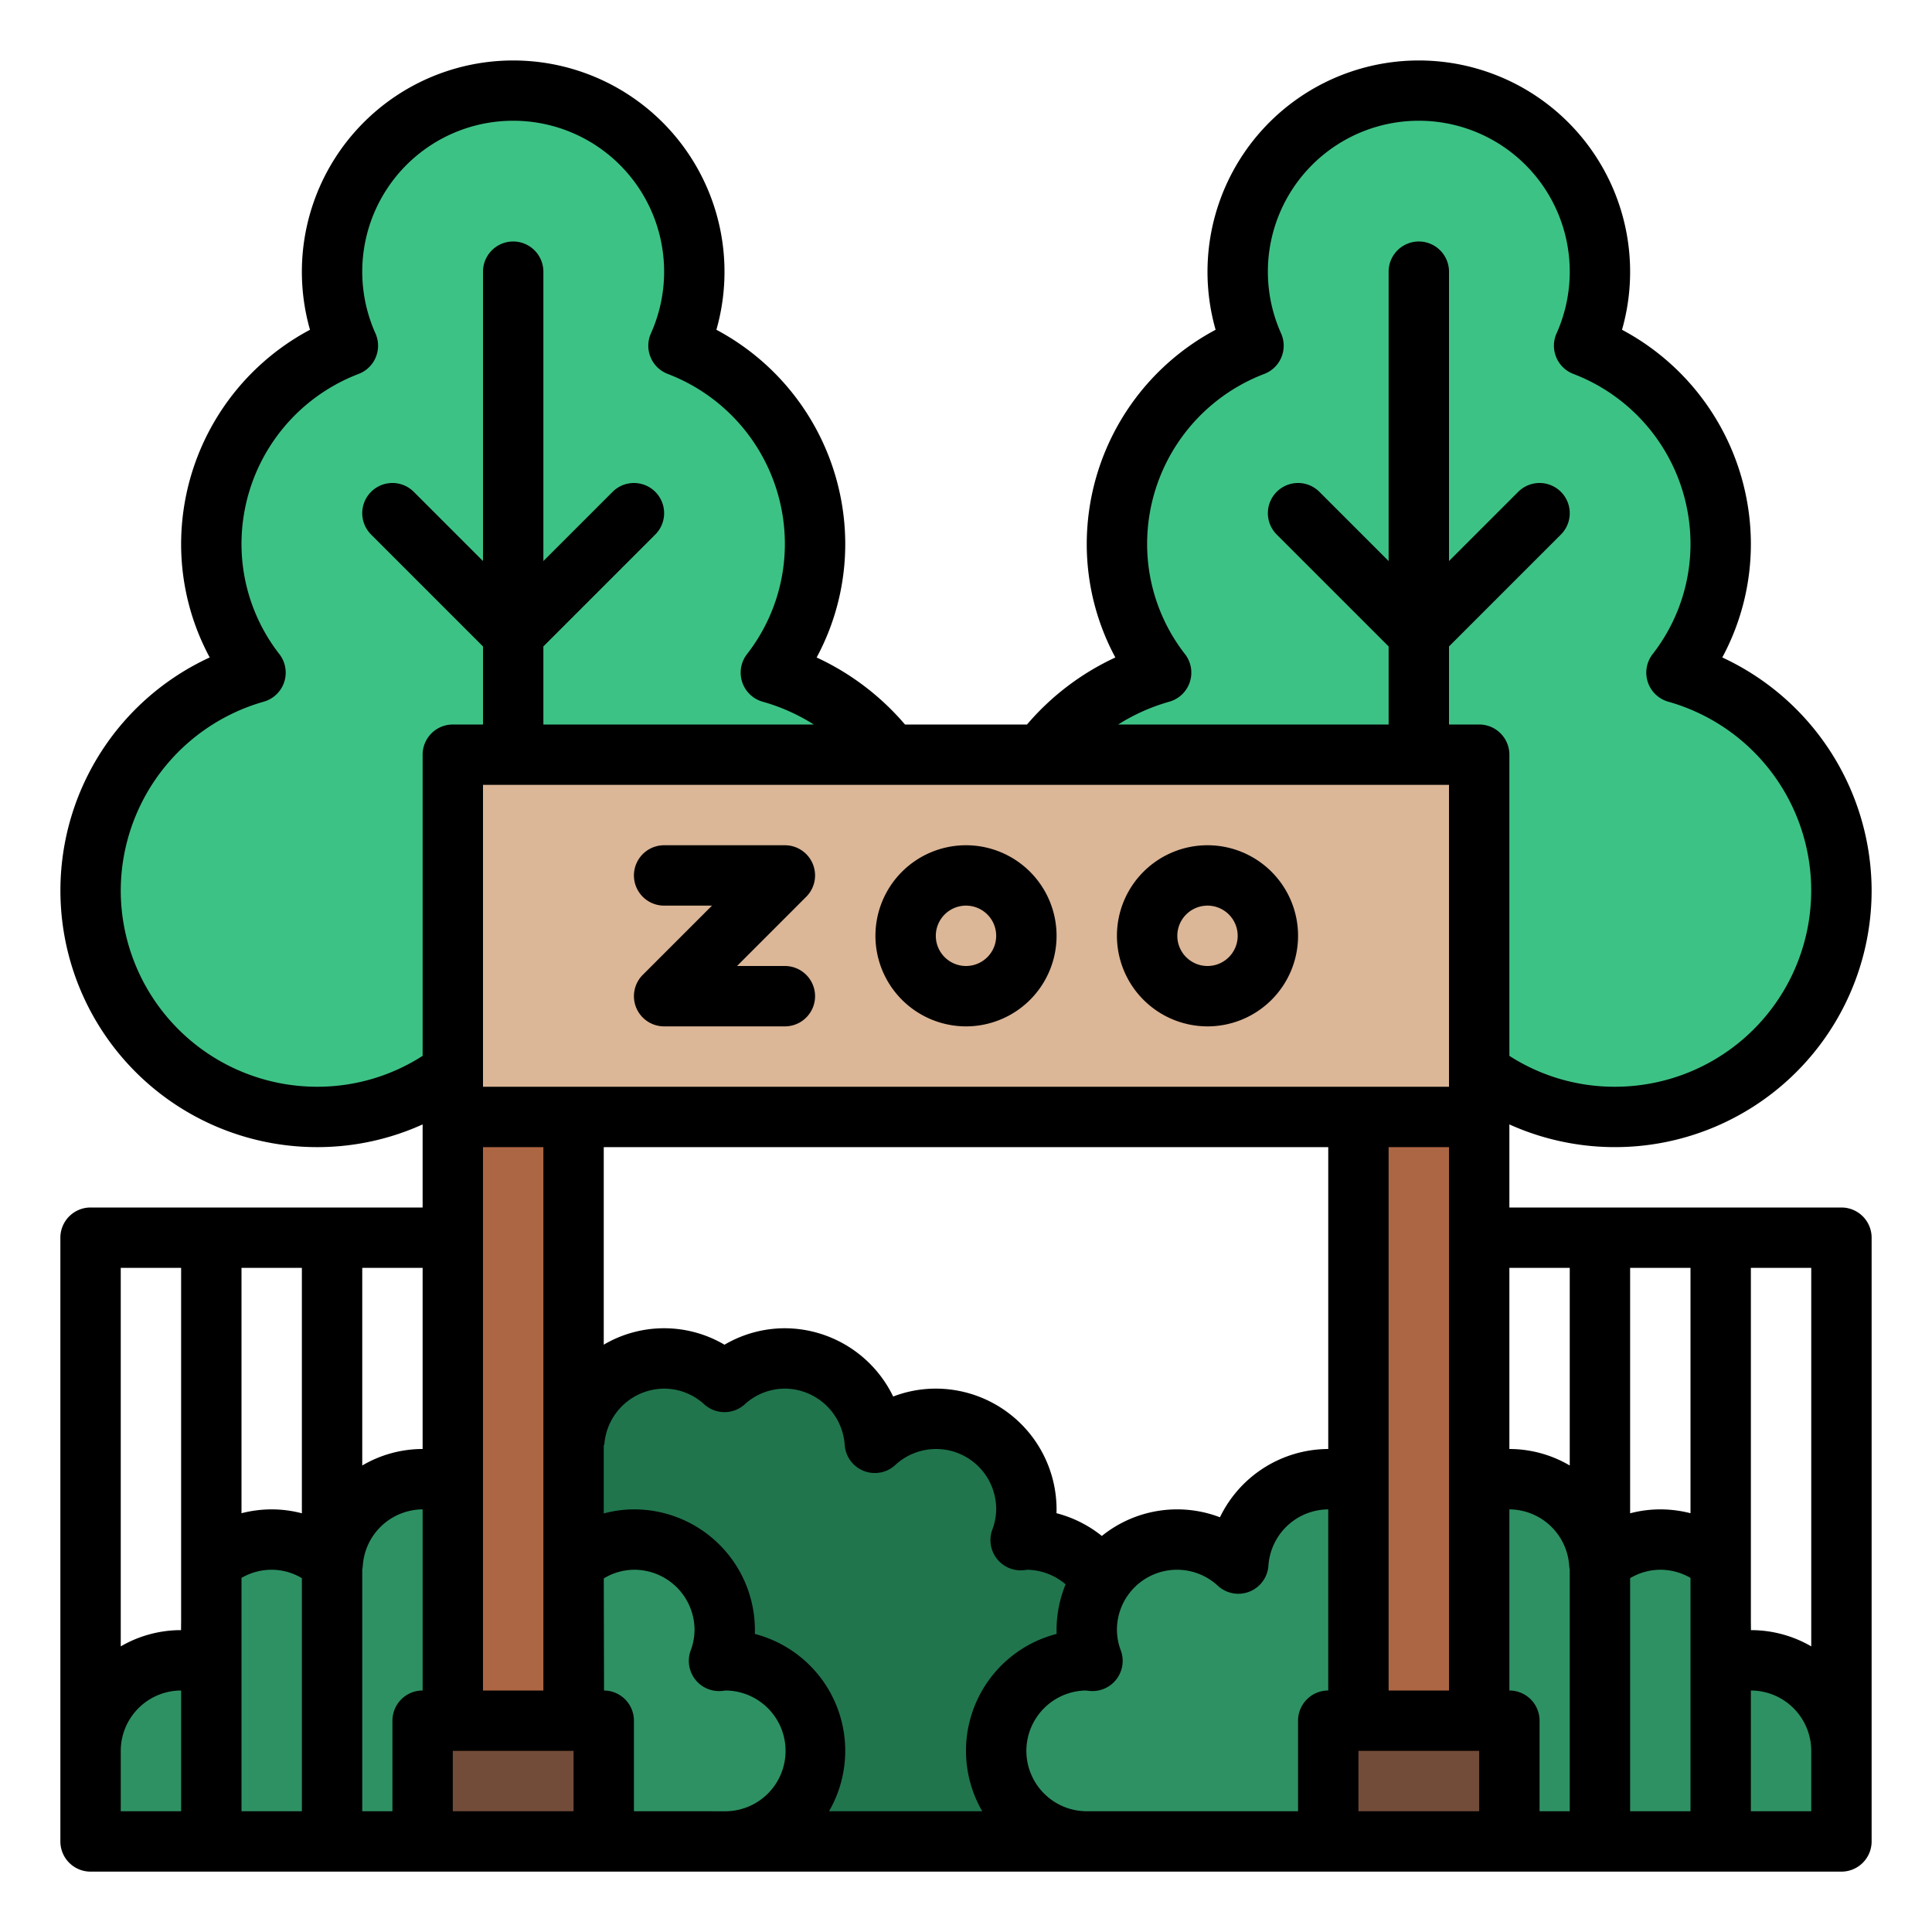 <?xml version="1.0"?>
<svg xmlns="http://www.w3.org/2000/svg" id="Filled" viewBox="0 0 512 512" width="512" height="512"><path d="M444.286,178.255a55.985,55.985,0,0,0-24.479-86.639,48,48,0,1,0-87.614,0,55.985,55.985,0,0,0-24.479,86.639A60,60,0,1,0,376,265.918a60,60,0,1,0,68.286-87.663Z" style="fill:#3dc285"/><path d="M204.286,178.255a55.985,55.985,0,0,0-24.479-86.639,48,48,0,1,0-87.614,0,55.985,55.985,0,0,0-24.479,86.639A60,60,0,1,0,136,265.918a60,60,0,1,0,68.286-87.663Z" style="fill:#3dc285"/><path d="M272,408c-.52,0-1,.12-1.517.153a23.888,23.888,0,0,0-38.648-25.788A23.819,23.819,0,0,0,192,366.229a23.819,23.819,0,0,0-39.835,16.136,23.858,23.858,0,0,0-38.648,25.788c-.512-.033-1-.153-1.517-.153a24,24,0,0,0-24,24v56H296V432A24,24,0,0,0,272,408Z" style="fill:#20754d"/><path d="M376,400v88h88a24,24,0,0,0,0-48c-.52,0-1,.12-1.517.153a23.888,23.888,0,0,0-38.648-25.788A23.819,23.819,0,0,0,384,398.229Z" style="fill:#2e9163"/><path d="M136,400v88H48a24,24,0,0,1,0-48c.52,0,1.005.12,1.517.153a23.888,23.888,0,0,1,38.648-25.788A23.819,23.819,0,0,1,128,398.229Z" style="fill:#2e9163"/><path d="M192.062,488h-39.9L152,414.365a23.823,23.823,0,0,1,38.549,25.788c.51-.033,1-.153,1.513-.153a24,24,0,0,1,0,48" style="fill:#2e9163"/><path d="M368,398.229a23.819,23.819,0,0,0-39.835,16.136,23.858,23.858,0,0,0-38.648,25.788c-.512-.033-1-.153-1.517-.153a24,24,0,0,0,0,48h80Z" style="fill:#2e9163"/><rect x="120" y="200" width="272" height="96" style="fill:#dbb697"/><rect x="120" y="296" width="32" height="160" style="fill:#ad6643"/><rect x="112" y="456" width="48" height="32" style="fill:#734b39"/><rect x="360" y="296" width="32" height="164.571" style="fill:#ad6643"/><rect x="352" y="456" width="48" height="32" style="fill:#734b39"/><path d="M256,272a24,24,0,1,0-24-24A24.027,24.027,0,0,0,256,272Zm0-32a8,8,0,1,1-8,8A8.009,8.009,0,0,1,256,240Z"/><path d="M320,272a24,24,0,1,0-24-24A24.027,24.027,0,0,0,320,272Zm0-32a8,8,0,1,1-8,8A8.009,8.009,0,0,1,320,240Z"/><path d="M176,240h12.687l-18.344,18.343A8,8,0,0,0,176,272h32a8,8,0,0,0,0-16H195.313l18.344-18.343A8,8,0,0,0,208,224H176a8,8,0,0,0,0,16Z"/><path d="M488,320H400V297.979A68.021,68.021,0,0,0,496,236a68.282,68.282,0,0,0-39.577-61.769A63.351,63.351,0,0,0,464,144a64.4,64.4,0,0,0-34.15-56.607,56,56,0,1,0-107.7,0A64.4,64.4,0,0,0,288,144a63.345,63.345,0,0,0,7.581,30.238A68.672,68.672,0,0,0,272.17,192H239.83a68.672,68.672,0,0,0-23.411-17.762A63.345,63.345,0,0,0,224,144a64.4,64.4,0,0,0-34.15-56.607,56,56,0,1,0-107.7,0A64.4,64.4,0,0,0,48,144a63.351,63.351,0,0,0,7.577,30.231A68,68,0,0,0,84,304a67.507,67.507,0,0,0,28-6.021V320H24a8,8,0,0,0-8,8V488a8,8,0,0,0,8,8H488a8,8,0,0,0,8-8V328A8,8,0,0,0,488,320Zm-8,116.305A31.8,31.8,0,0,0,464,432V336h16ZM432,336h16v65.021A32.041,32.041,0,0,0,440,400a31.455,31.455,0,0,0-8,1.041Zm-16,0v52.372A31.546,31.546,0,0,0,400,384V336ZM280.018,433.008A31.974,31.974,0,0,0,260.305,480H219.7a32,32,0,0,0-19.659-46.988c.012-.338.018-.676.018-1.012a32.006,32.006,0,0,0-31.939-32A31.389,31.389,0,0,0,160,401.078V382.9l.146.01A15.994,15.994,0,0,1,176,368a15.773,15.773,0,0,1,10.646,4.172,8,8,0,0,0,10.708,0A15.773,15.773,0,0,1,208,368a15.994,15.994,0,0,1,15.854,14.913,8,8,0,0,0,13.388,5.348A15.918,15.918,0,0,1,264,400a15.727,15.727,0,0,1-1.037,5.421,8,8,0,0,0,8.03,10.716c.415-.027.821-.076,1.228-.133l.019,0a16.013,16.013,0,0,1,10.158,3.861A31.8,31.8,0,0,0,280,432Q280,432.5,280.018,433.008ZM128,304h16V448H128Zm256-96v80H128V208ZM120,464h32v16H120Zm172-56.956a32.077,32.077,0,0,0-12.021-6.03Q280,400.506,280,400a32.036,32.036,0,0,0-32-32,31.559,31.559,0,0,0-11.3,2.093A32,32,0,0,0,208,352a31.636,31.636,0,0,0-16,4.365,31.538,31.538,0,0,0-32-.01V304H352v80a31.992,31.992,0,0,0-28.7,18.094A31.773,31.773,0,0,0,292,407.044ZM360,464h32v16H360Zm8-16V304h16V448ZM314.039,173.356A47.52,47.52,0,0,1,304,144a48.255,48.255,0,0,1,31.024-44.9,8,8,0,0,0,4.469-10.756,40,40,0,1,1,73.014,0A8,8,0,0,0,416.976,99.1,48.255,48.255,0,0,1,448,144a47.52,47.52,0,0,1-10.039,29.356,8,8,0,0,0,4.156,12.6A52,52,0,0,1,428,288a51.468,51.468,0,0,1-28-8.188V200a8,8,0,0,0-8-8h-8V171.314l29.657-29.657a8,8,0,0,0-11.314-11.314L384,148.686V72a8,8,0,0,0-16,0v76.686l-18.343-18.343a8,8,0,0,0-11.314,11.314L368,171.314V192H296.33a51.734,51.734,0,0,1,13.553-6.044,8,8,0,0,0,4.156-12.6ZM32,236a52.165,52.165,0,0,1,37.883-50.044,8,8,0,0,0,4.156-12.6A47.52,47.52,0,0,1,64,144,48.255,48.255,0,0,1,95.024,99.1a8,8,0,0,0,4.469-10.756,40,40,0,1,1,73.014,0A8,8,0,0,0,176.976,99.1,48.255,48.255,0,0,1,208,144a47.52,47.52,0,0,1-10.039,29.356,8,8,0,0,0,4.156,12.6A51.734,51.734,0,0,1,215.67,192H144V171.314l29.657-29.657a8,8,0,0,0-11.314-11.314L144,148.686V72a8,8,0,0,0-16,0v76.686l-18.343-18.343a8,8,0,0,0-11.314,11.314L128,171.314V192h-8a8,8,0,0,0-8,8v79.812A51.468,51.468,0,0,1,84,288,52.059,52.059,0,0,1,32,236Zm80,148a31.543,31.543,0,0,0-16,4.372V336h16ZM64,336H80v65.041A31.466,31.466,0,0,0,72,400a32.041,32.041,0,0,0-8,1.021Zm-16,0v96a31.8,31.8,0,0,0-16,4.305V336ZM32,480V464a16.019,16.019,0,0,1,15.76-16l.019,0c.073.01.148.015.221.024V480Zm32,0V418.156A15.961,15.961,0,0,1,72,416a15.689,15.689,0,0,1,8,2.228V480Zm32-64.045a8.006,8.006,0,0,0,.146-1.043A15.994,15.994,0,0,1,112,400v48a8,8,0,0,0-8,8v24H96ZM168,480V456a8,8,0,0,0-7.925-8l-.066-29.7a15.592,15.592,0,0,1,8.114-2.3,15.988,15.988,0,0,1,15.939,16,15.812,15.812,0,0,1-1.035,5.429,8,8,0,0,0,8.035,10.707c.414-.026.821-.075,1.226-.132l.016,0a16,16,0,0,1-.242,32Zm104-16a16.018,16.018,0,0,1,15.76-16l.017,0c.407.057.814.106,1.229.133a8,8,0,0,0,8.031-10.714A15.746,15.746,0,0,1,296,432a15.919,15.919,0,0,1,26.759-11.739,8,8,0,0,0,13.387-5.349A15.994,15.994,0,0,1,352,400v48a8,8,0,0,0-8,8v24H288A16.019,16.019,0,0,1,272,464Zm136,16V456a8,8,0,0,0-8-8V400a15.994,15.994,0,0,1,15.854,14.913,7.961,7.961,0,0,0,.146,1.04V480Zm24,0V418.228A15.687,15.687,0,0,1,440,416a15.961,15.961,0,0,1,8,2.156V480Zm48,0H464V448.028c.073-.009.148-.014.221-.024l.019,0A16.019,16.019,0,0,1,480,464Z"/></svg>
